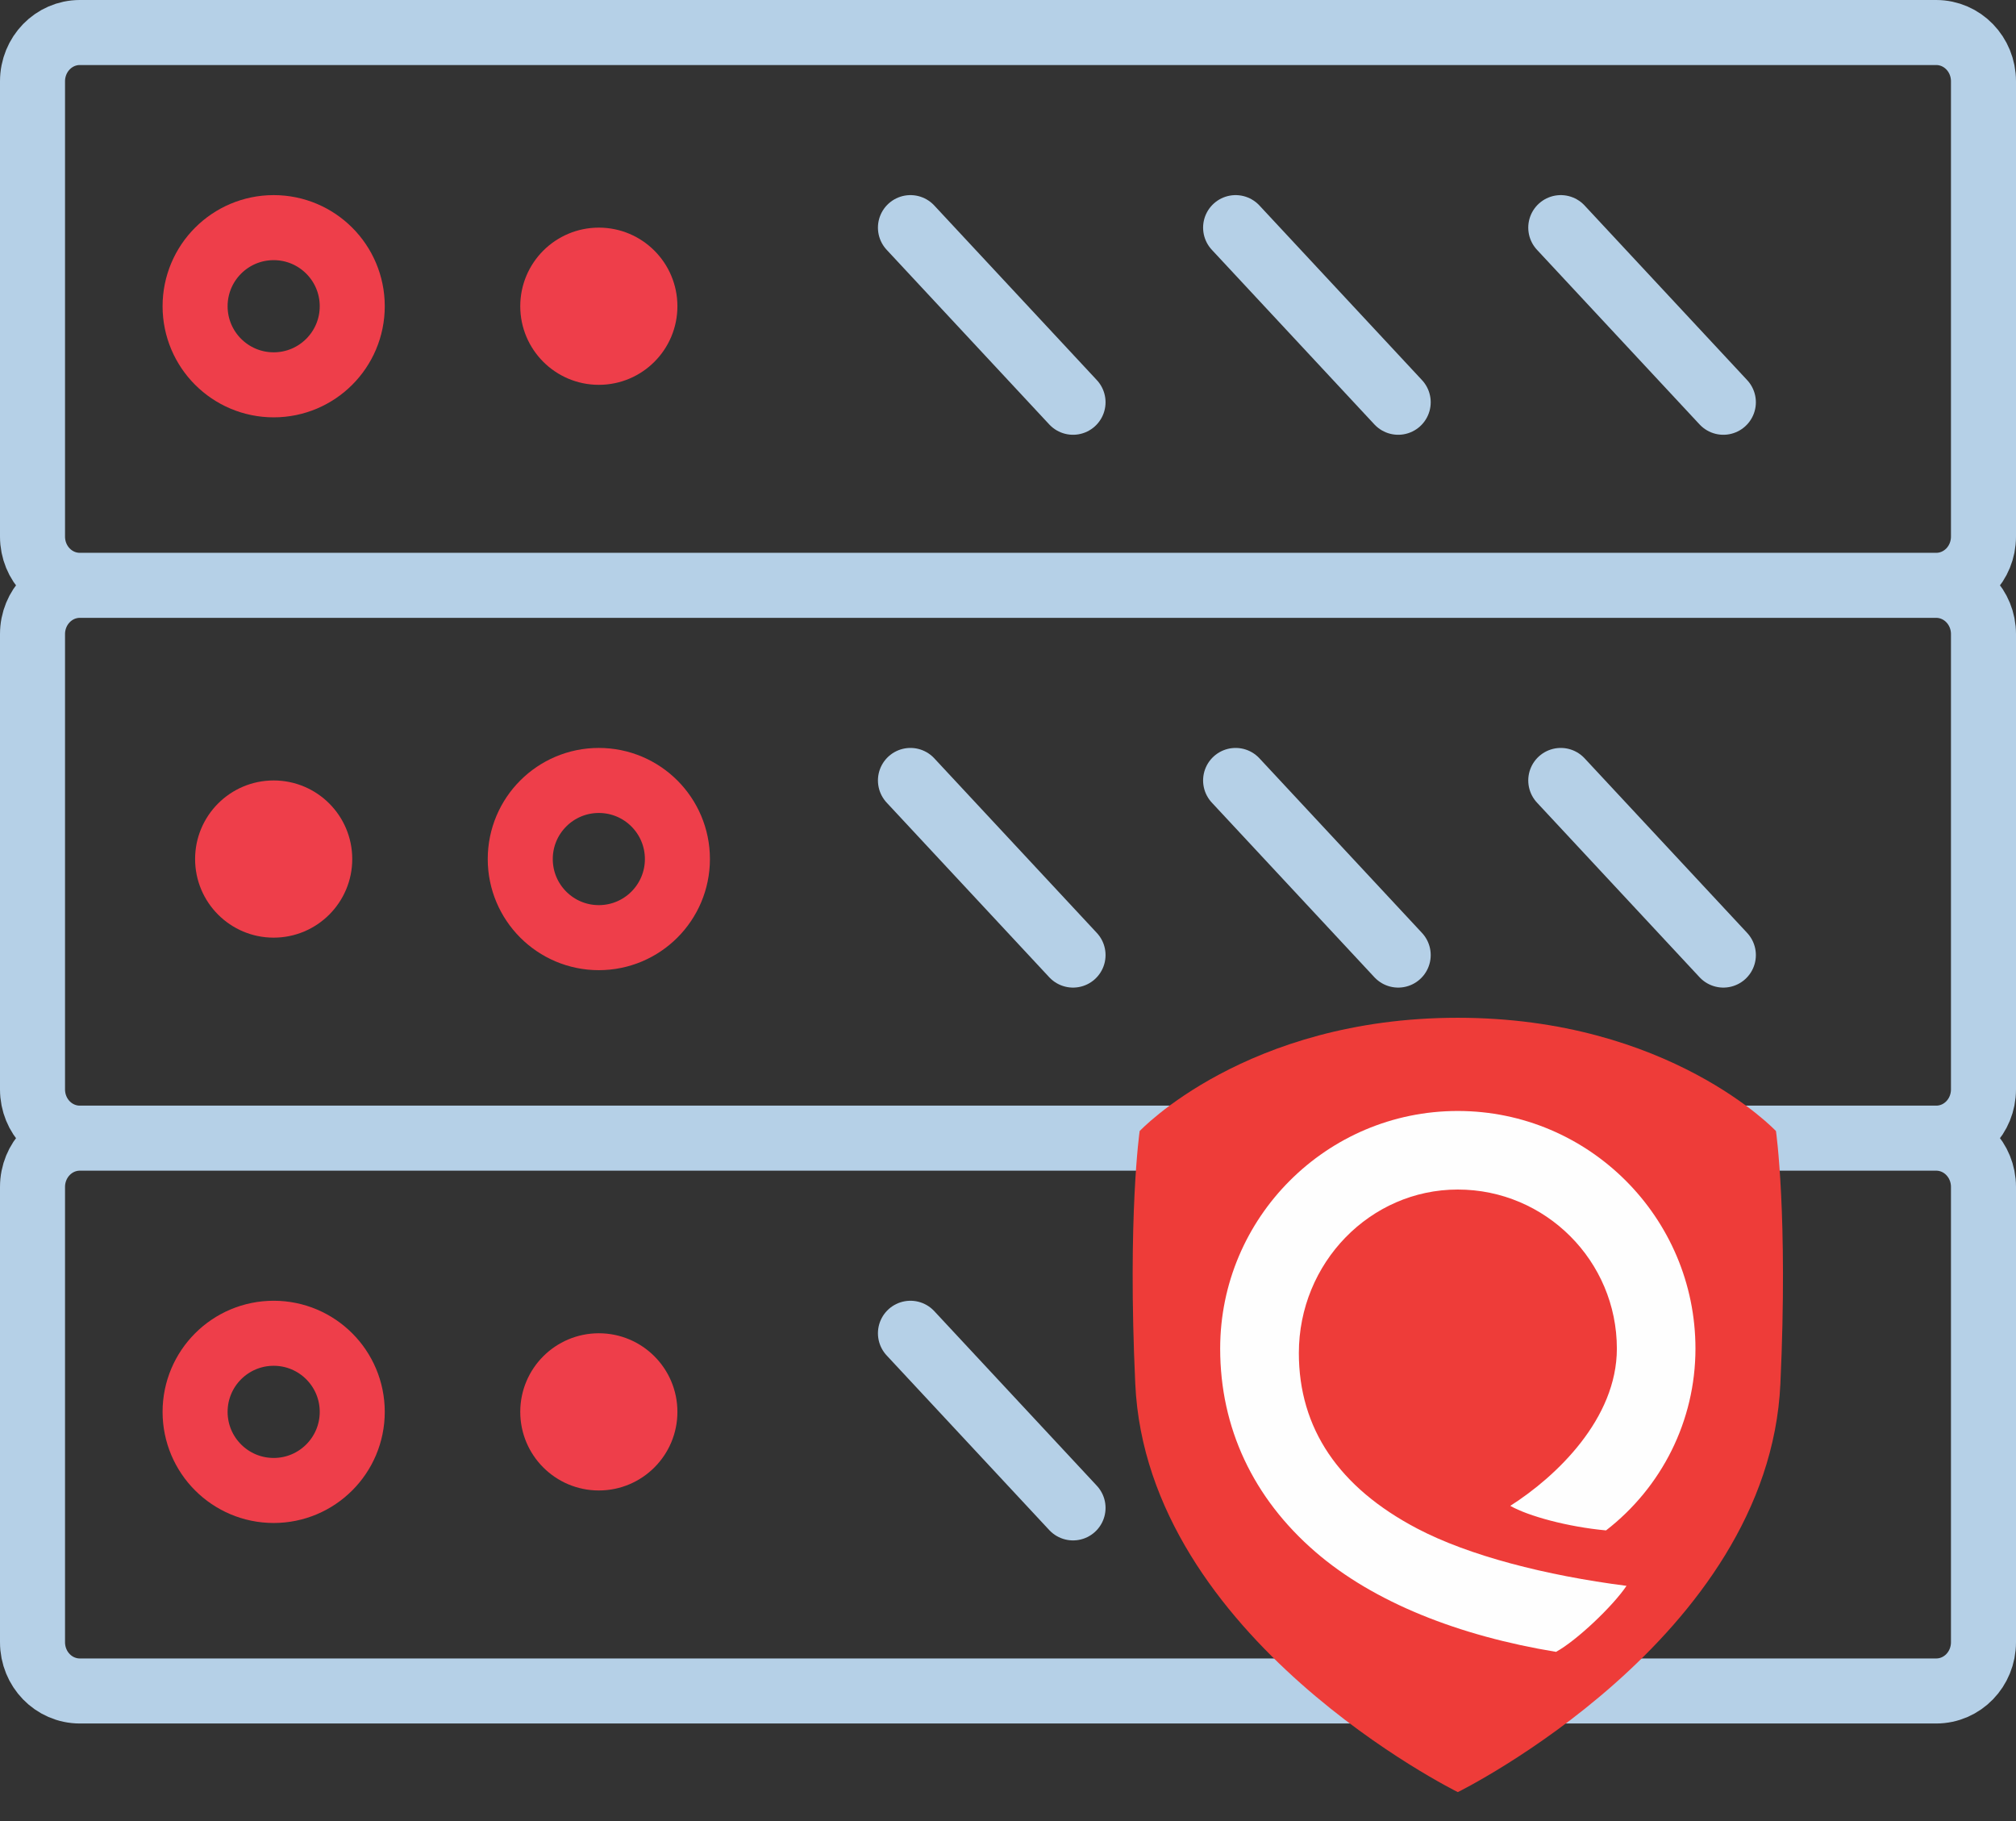 <svg height="56" width="62" xmlns="http://www.w3.org/2000/svg"><rect width="100%" height="100%" fill="#333333" stroke="none"/><g fill="none" fill-rule="evenodd"><path d="m2.455 18h57.09c.804 0 1.455.67 1.455 1.5v14c0 .83-.65 1.5-1.454 1.5h-57.09c-.806 0-1.456-.67-1.456-1.5v-14c0-.83.652-1.5 1.455-1.5zm0 17h57.09c.804 0 1.455.67 1.455 1.5v14c0 .83-.65 1.5-1.454 1.5h-57.09c-.806 0-1.456-.67-1.456-1.5v-14c0-.83.652-1.5 1.455-1.5zm0-34h57.09c.805 0 1.455.67 1.455 1.5v14c0 .83-.65 1.5-1.454 1.5h-57.09c-.806 0-1.456-.67-1.456-1.5v-14c0-.83.652-1.5 1.455-1.5z" stroke="#b5d0e7" stroke-linecap="round" stroke-linejoin="round" stroke-width="2"/><path d="m6 9.417c0-1.335 1.082-2.417 2.417-2.417 1.334 0 2.416 1.082 2.416 2.417s-1.082 2.417-2.416 2.417c-1.335 0-2.417-1.082-2.417-2.417z" stroke="#ee3e4a" stroke-linecap="round" stroke-width="2"/><path d="m16 9.417c0-1.335 1.082-2.417 2.417-2.417 1.334 0 2.416 1.082 2.416 2.417s-1.082 2.417-2.416 2.417c-1.335 0-2.417-1.082-2.417-2.417" fill="#ee3e4a"/><path d="m6 43.417c0-1.335 1.082-2.417 2.417-2.417 1.334 0 2.416 1.082 2.416 2.417s-1.082 2.417-2.416 2.417c-1.335 0-2.417-1.082-2.417-2.417z" stroke="#ee3e4a" stroke-linecap="round" stroke-width="2"/><path d="m16 43.417c0-1.335 1.082-2.417 2.417-2.417 1.334 0 2.416 1.082 2.416 2.417s-1.082 2.417-2.416 2.417c-1.335 0-2.417-1.082-2.417-2.417" fill="#ee3e4a"/><path d="m20.833 26.417c0 1.335-1.082 2.417-2.417 2.417-1.334 0-2.416-1.082-2.416-2.417s1.082-2.417 2.416-2.417c1.335 0 2.417 1.082 2.417 2.417z" stroke="#ee3e4a" stroke-linecap="round" stroke-width="2"/><path d="m10.833 26.417c0 1.335-1.082 2.417-2.417 2.417-1.334 0-2.416-1.082-2.416-2.417s1.082-2.417 2.416-2.417c1.335 0 2.417 1.082 2.417 2.417" fill="#ee3e4a"/><g stroke-linecap="round" stroke-linejoin="round" stroke-width="2"><path d="m37.833 39.833 5 5.37" stroke="#c5e2e9"/><path d="m28 41 5 5.37" stroke="#b5d0e7"/><path d="m42.833 39.833 5 5.37m0-5.37 5 5.37" stroke="#c5e2e9"/><path d="m38 24 5 5.37m-15-5.37 5 5.37m15-5.37 5 5.37m-15-22.37 5 5.37m-15-5.37 5 5.37m15-5.37 5 5.37" stroke="#b5d0e7"/></g><path d="m44.832 31.298c6.512 0 9.786 3.484 9.786 3.484s.375 2.58.136 7.772c-.36 7.845-9.92 12.556-9.92 12.556s-9.56-4.71-9.92-12.556c-.24-5.193.135-7.772.135-7.772s3.27-3.484 9.782-3.484" fill="#ee3c39"/><path d="m39.945 41.61c0-2.774 2.193-5.03 4.888-5.03 2.697 0 4.892 2.194 4.892 4.892 0 2.153-1.85 3.925-3.278 4.835.554.316 1.775.648 2.945.755 1.708-1.322 2.75-3.365 2.75-5.59 0-4.03-3.28-7.308-7.31-7.308s-7.307 3.278-7.307 7.308c0 2.434 1.013 4.596 2.93 6.252 1.793 1.55 4.415 2.583 7.4 3.073.647-.358 1.753-1.413 2.167-2.03-2.493-.32-4.852-.93-6.434-1.76-2.417-1.267-3.643-3.083-3.643-5.397" fill="#fefefe"/></g></svg>